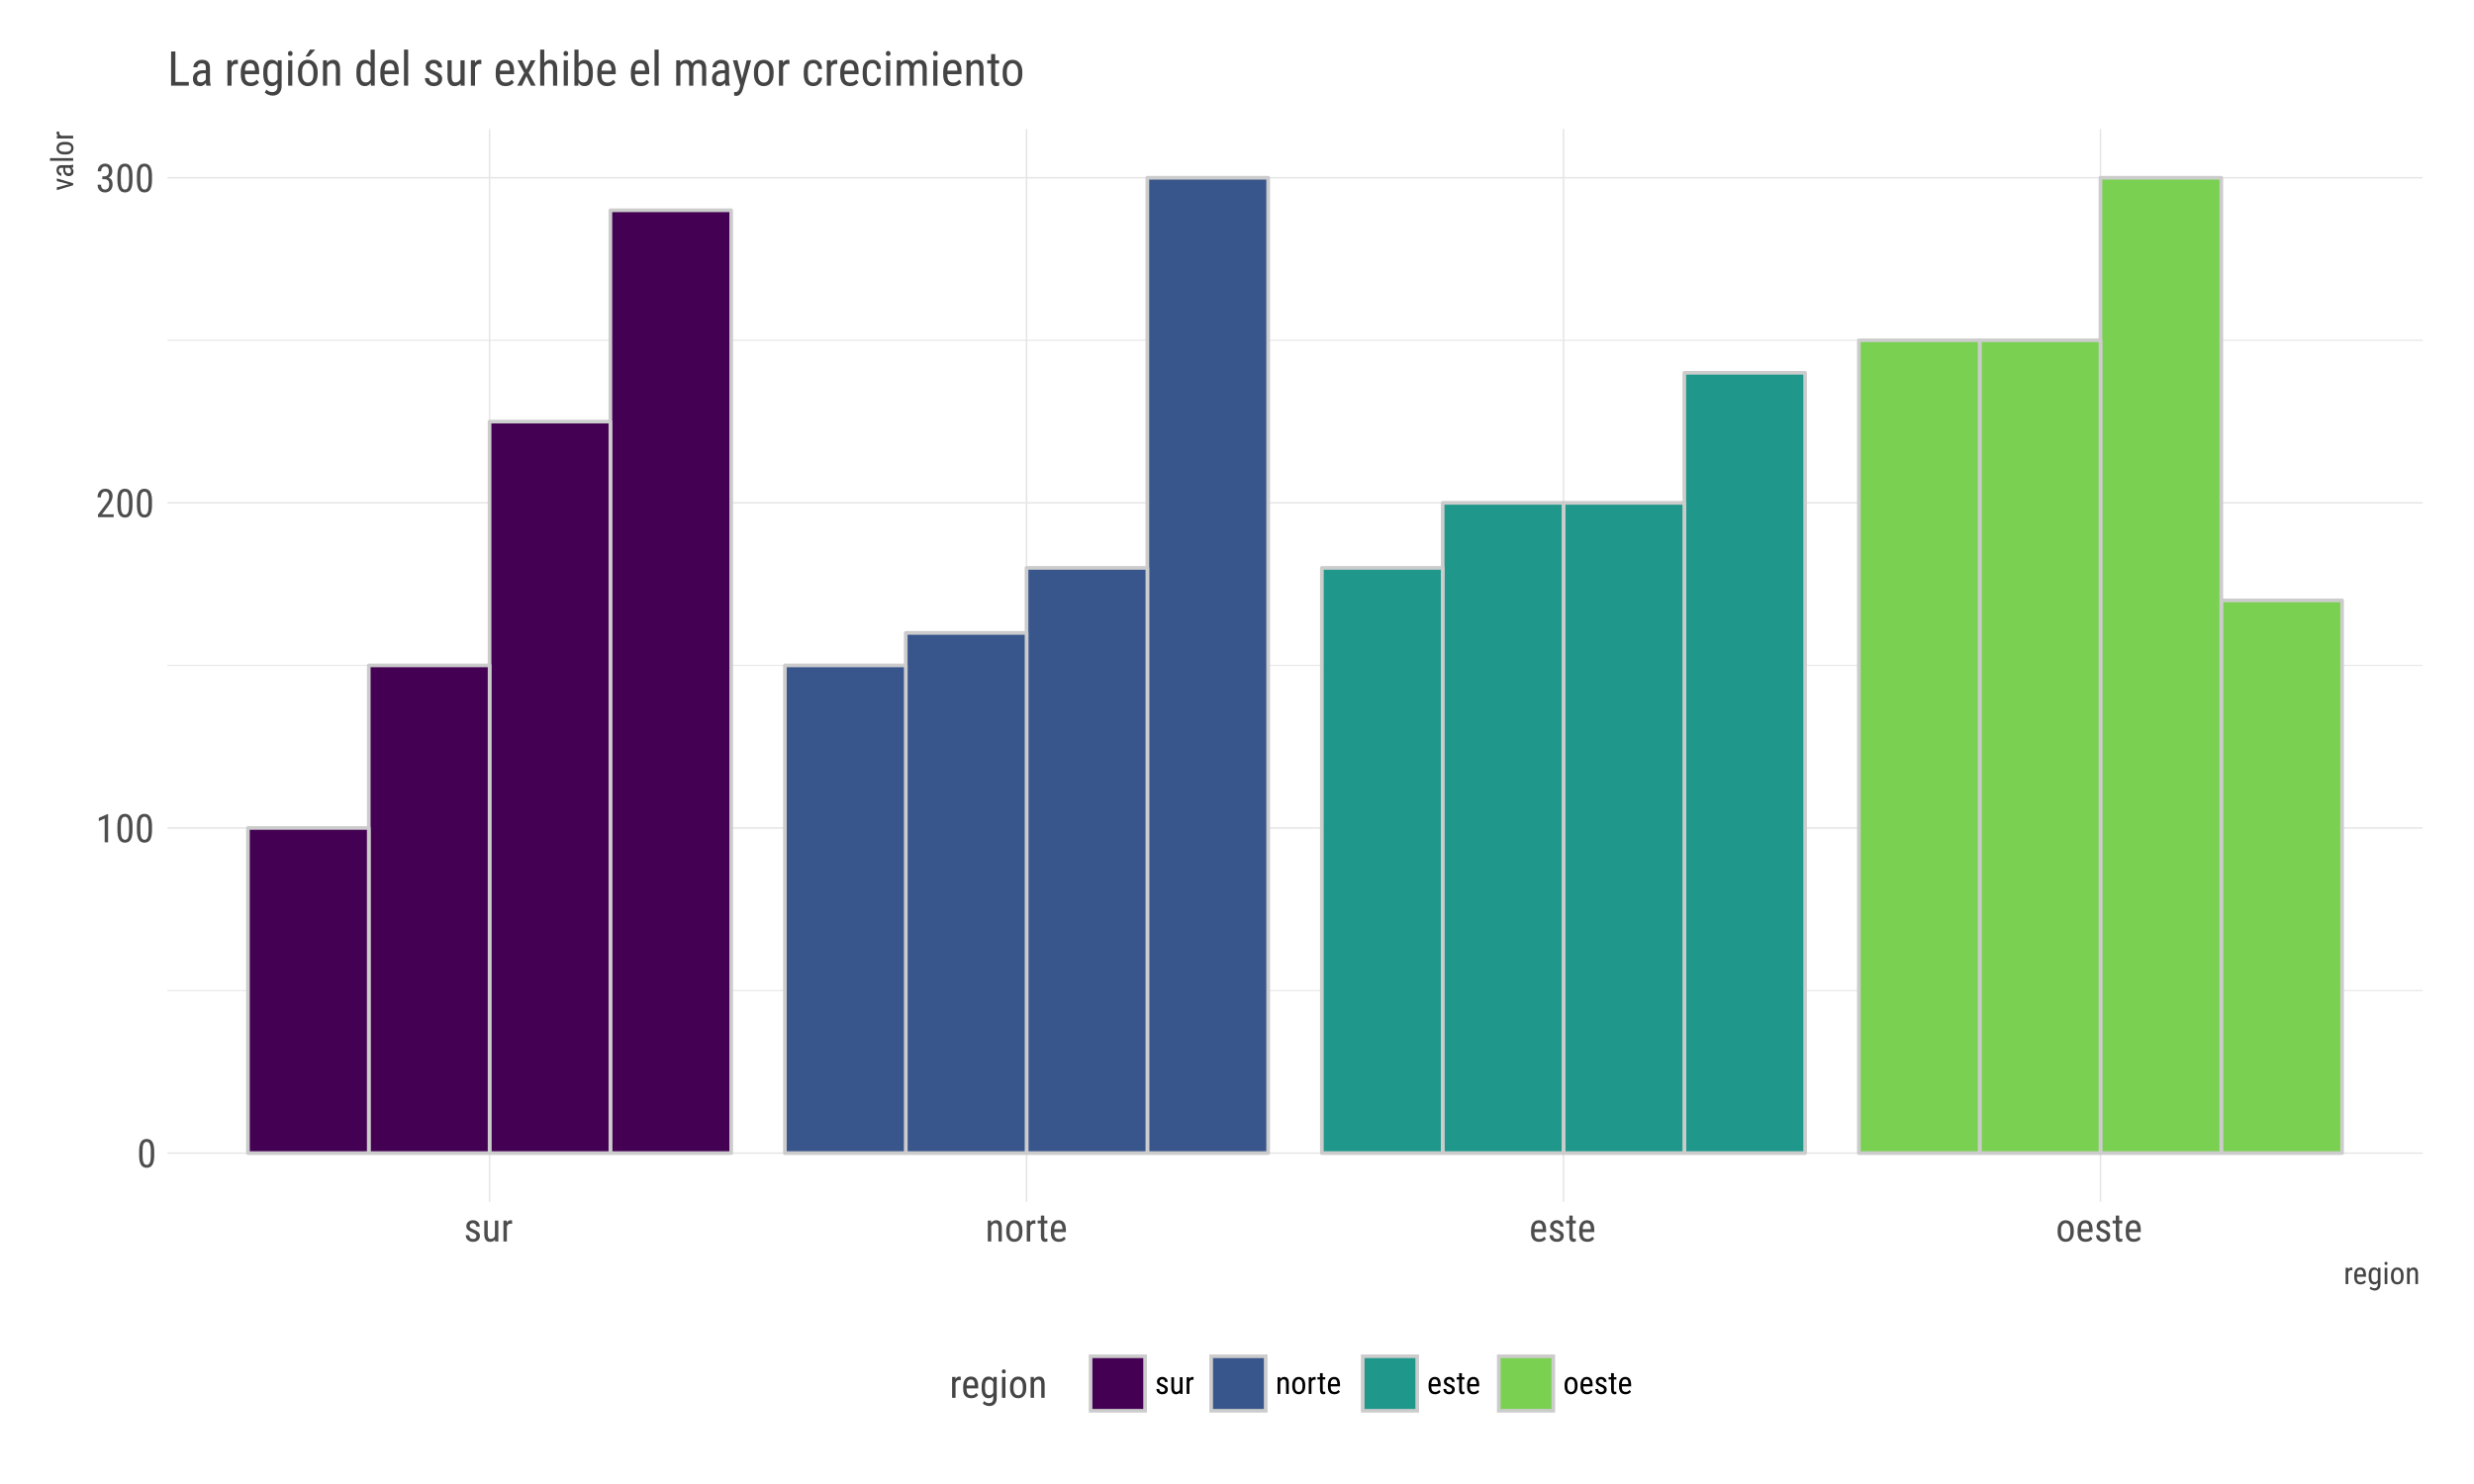 <?xml version="1.0" encoding="UTF-8"?>
<svg xmlns="http://www.w3.org/2000/svg" xmlns:xlink="http://www.w3.org/1999/xlink" width="720pt" height="432pt" viewBox="0 0 720 432" version="1.1">
<defs>
<g>
<symbol overflow="visible" id="glyph0-0">
<path style="stroke:none;" d="M 3.922 0 L 0.578 0 L 0.578 -8.172 L 3.922 -8.172 Z M 3.672 -0.484 L 3.672 -7.688 L 2.375 -4.094 Z M 0.844 -7.641 L 0.844 -0.531 L 2.109 -4.094 Z M 1.031 -0.297 L 3.453 -0.297 L 2.234 -3.703 Z M 2.234 -4.469 L 3.453 -7.875 L 1.031 -7.875 Z M 2.234 -4.469 "/>
</symbol>
<symbol overflow="visible" id="glyph0-1">
<path style="stroke:none;" d="M 5.031 -3.484 C 5.031 -2.273 4.852 -1.375 4.5 -0.781 C 4.145 -0.188 3.594 0.109 2.844 0.109 C 2.113 0.109 1.566 -0.176 1.203 -0.75 C 0.848 -1.32 0.66 -2.18 0.641 -3.328 L 0.641 -4.734 C 0.641 -5.93 0.816 -6.82 1.172 -7.406 C 1.523 -7.988 2.078 -8.281 2.828 -8.281 C 3.566 -8.281 4.113 -8 4.469 -7.438 C 4.82 -6.883 5.008 -6.047 5.031 -4.922 Z M 4.031 -4.906 C 4.031 -5.77 3.93 -6.406 3.734 -6.812 C 3.547 -7.227 3.242 -7.438 2.828 -7.438 C 2.422 -7.438 2.117 -7.234 1.922 -6.828 C 1.734 -6.43 1.641 -5.828 1.641 -5.016 L 1.641 -3.328 C 1.641 -2.461 1.738 -1.812 1.938 -1.375 C 2.133 -0.945 2.438 -0.734 2.844 -0.734 C 3.25 -0.734 3.547 -0.938 3.734 -1.344 C 3.922 -1.75 4.02 -2.375 4.031 -3.219 Z M 4.031 -4.906 "/>
</symbol>
<symbol overflow="visible" id="glyph0-2">
<path style="stroke:none;" d="M 3.609 0 L 2.609 0 L 2.609 -6.922 L 0.906 -6.156 L 0.906 -7.094 L 3.453 -8.219 L 3.609 -8.219 Z M 3.609 0 "/>
</symbol>
<symbol overflow="visible" id="glyph0-3">
<path style="stroke:none;" d="M 5.234 0 L 0.656 0 L 0.656 -0.75 L 2.984 -3.828 C 3.336 -4.305 3.582 -4.695 3.719 -5 C 3.852 -5.312 3.922 -5.633 3.922 -5.969 C 3.922 -6.406 3.816 -6.758 3.609 -7.031 C 3.41 -7.301 3.148 -7.438 2.828 -7.438 C 2.41 -7.438 2.086 -7.289 1.859 -7 C 1.629 -6.719 1.516 -6.305 1.516 -5.766 L 0.531 -5.766 C 0.531 -6.516 0.734 -7.117 1.141 -7.578 C 1.555 -8.047 2.117 -8.281 2.828 -8.281 C 3.473 -8.281 3.984 -8.082 4.359 -7.688 C 4.734 -7.289 4.922 -6.758 4.922 -6.094 C 4.922 -5.289 4.5 -4.336 3.656 -3.234 L 1.844 -0.844 L 5.234 -0.844 Z M 5.234 0 "/>
</symbol>
<symbol overflow="visible" id="glyph0-4">
<path style="stroke:none;" d="M 1.922 -4.594 L 2.562 -4.594 C 2.969 -4.594 3.281 -4.719 3.5 -4.969 C 3.719 -5.219 3.828 -5.562 3.828 -6 C 3.828 -6.957 3.457 -7.438 2.719 -7.438 C 2.363 -7.438 2.082 -7.305 1.875 -7.047 C 1.676 -6.785 1.578 -6.445 1.578 -6.031 L 0.594 -6.031 C 0.594 -6.688 0.789 -7.223 1.188 -7.641 C 1.594 -8.066 2.102 -8.281 2.719 -8.281 C 3.363 -8.281 3.875 -8.078 4.25 -7.672 C 4.633 -7.273 4.828 -6.707 4.828 -5.969 C 4.828 -5.594 4.727 -5.238 4.531 -4.906 C 4.332 -4.582 4.078 -4.344 3.766 -4.188 C 4.535 -3.906 4.922 -3.27 4.922 -2.281 C 4.922 -1.551 4.719 -0.969 4.312 -0.531 C 3.906 -0.102 3.375 0.109 2.719 0.109 C 2.07 0.109 1.547 -0.094 1.141 -0.5 C 0.742 -0.914 0.547 -1.469 0.547 -2.156 L 1.547 -2.156 C 1.547 -1.719 1.648 -1.367 1.859 -1.109 C 2.066 -0.859 2.352 -0.734 2.719 -0.734 C 3.094 -0.734 3.391 -0.859 3.609 -1.109 C 3.828 -1.359 3.938 -1.738 3.938 -2.25 C 3.938 -3.25 3.461 -3.75 2.516 -3.75 L 1.922 -3.75 Z M 1.922 -4.594 "/>
</symbol>
<symbol overflow="visible" id="glyph0-5">
<path style="stroke:none;" d="M 3.688 -1.562 C 3.688 -1.77 3.609 -1.953 3.453 -2.109 C 3.297 -2.266 2.984 -2.441 2.516 -2.641 C 1.984 -2.859 1.609 -3.047 1.391 -3.203 C 1.172 -3.367 1.004 -3.551 0.891 -3.75 C 0.785 -3.945 0.734 -4.188 0.734 -4.469 C 0.734 -4.957 0.91 -5.363 1.266 -5.688 C 1.629 -6.02 2.094 -6.188 2.656 -6.188 C 3.25 -6.188 3.723 -6.016 4.078 -5.672 C 4.441 -5.328 4.625 -4.883 4.625 -4.344 L 3.641 -4.344 C 3.641 -4.613 3.547 -4.844 3.359 -5.031 C 3.18 -5.227 2.945 -5.328 2.656 -5.328 C 2.363 -5.328 2.133 -5.25 1.969 -5.094 C 1.801 -4.945 1.719 -4.75 1.719 -4.5 C 1.719 -4.289 1.781 -4.125 1.906 -4 C 2.031 -3.883 2.32 -3.723 2.781 -3.516 C 3.52 -3.234 4.02 -2.953 4.281 -2.672 C 4.551 -2.398 4.688 -2.051 4.688 -1.625 C 4.688 -1.102 4.504 -0.68 4.141 -0.359 C 3.773 -0.047 3.289 0.109 2.688 0.109 C 2.051 0.109 1.535 -0.07 1.141 -0.438 C 0.754 -0.801 0.562 -1.258 0.562 -1.812 L 1.562 -1.812 C 1.57 -1.477 1.672 -1.211 1.859 -1.016 C 2.055 -0.828 2.332 -0.734 2.688 -0.734 C 3.008 -0.734 3.254 -0.805 3.422 -0.953 C 3.598 -1.098 3.688 -1.301 3.688 -1.562 Z M 3.688 -1.562 "/>
</symbol>
<symbol overflow="visible" id="glyph0-6">
<path style="stroke:none;" d="M 3.844 -0.531 C 3.508 -0.102 3.023 0.109 2.391 0.109 C 1.848 0.109 1.438 -0.078 1.156 -0.453 C 0.875 -0.836 0.727 -1.391 0.719 -2.109 L 0.719 -6.078 L 1.719 -6.078 L 1.719 -2.188 C 1.719 -1.238 2 -0.766 2.562 -0.766 C 3.164 -0.766 3.582 -1.035 3.812 -1.578 L 3.812 -6.078 L 4.812 -6.078 L 4.812 0 L 3.859 0 Z M 3.844 -0.531 "/>
</symbol>
<symbol overflow="visible" id="glyph0-7">
<path style="stroke:none;" d="M 3.25 -5.141 C 3.113 -5.172 2.961 -5.188 2.797 -5.188 C 2.285 -5.188 1.93 -4.906 1.734 -4.344 L 1.734 0 L 0.734 0 L 0.734 -6.078 L 1.703 -6.078 L 1.719 -5.453 C 1.988 -5.941 2.367 -6.188 2.859 -6.188 C 3.016 -6.188 3.145 -6.16 3.25 -6.109 Z M 3.25 -5.141 "/>
</symbol>
<symbol overflow="visible" id="glyph0-8">
<path style="stroke:none;" d="M 1.672 -6.078 L 1.703 -5.422 C 2.086 -5.93 2.582 -6.188 3.188 -6.188 C 4.258 -6.188 4.801 -5.469 4.812 -4.031 L 4.812 0 L 3.828 0 L 3.828 -4 C 3.828 -4.469 3.75 -4.801 3.594 -5 C 3.438 -5.207 3.195 -5.312 2.875 -5.312 C 2.625 -5.312 2.398 -5.227 2.203 -5.062 C 2.016 -4.895 1.859 -4.676 1.734 -4.406 L 1.734 0 L 0.734 0 L 0.734 -6.078 Z M 1.672 -6.078 "/>
</symbol>
<symbol overflow="visible" id="glyph0-9">
<path style="stroke:none;" d="M 0.531 -3.312 C 0.531 -4.195 0.742 -4.895 1.172 -5.406 C 1.598 -5.926 2.164 -6.188 2.875 -6.188 C 3.582 -6.188 4.148 -5.938 4.578 -5.438 C 5.004 -4.938 5.223 -4.254 5.234 -3.391 L 5.234 -2.75 C 5.234 -1.863 5.02 -1.164 4.594 -0.656 C 4.164 -0.145 3.598 0.109 2.891 0.109 C 2.18 0.109 1.613 -0.133 1.188 -0.625 C 0.77 -1.125 0.551 -1.801 0.531 -2.656 Z M 1.531 -2.75 C 1.531 -2.125 1.648 -1.629 1.891 -1.266 C 2.141 -0.91 2.473 -0.734 2.891 -0.734 C 3.766 -0.734 4.211 -1.367 4.234 -2.641 L 4.234 -3.312 C 4.234 -3.938 4.109 -4.426 3.859 -4.781 C 3.617 -5.145 3.289 -5.328 2.875 -5.328 C 2.469 -5.328 2.141 -5.145 1.891 -4.781 C 1.648 -4.426 1.531 -3.941 1.531 -3.328 Z M 1.531 -2.75 "/>
</symbol>
<symbol overflow="visible" id="glyph0-10">
<path style="stroke:none;" d="M 2.047 -7.547 L 2.047 -6.078 L 2.953 -6.078 L 2.953 -5.266 L 2.047 -5.266 L 2.047 -1.5 C 2.047 -1.258 2.082 -1.078 2.156 -0.953 C 2.238 -0.836 2.375 -0.781 2.562 -0.781 C 2.695 -0.781 2.832 -0.801 2.969 -0.844 L 2.953 0 C 2.723 0.07 2.492 0.109 2.266 0.109 C 1.867 0.109 1.566 -0.031 1.359 -0.312 C 1.16 -0.594 1.062 -0.988 1.062 -1.5 L 1.062 -5.266 L 0.125 -5.266 L 0.125 -6.078 L 1.062 -6.078 L 1.062 -7.547 Z M 2.047 -7.547 "/>
</symbol>
<symbol overflow="visible" id="glyph0-11">
<path style="stroke:none;" d="M 2.922 0.109 C 2.16 0.109 1.578 -0.113 1.172 -0.562 C 0.766 -1.008 0.562 -1.672 0.562 -2.547 L 0.562 -3.281 C 0.562 -4.188 0.754 -4.895 1.141 -5.406 C 1.535 -5.926 2.086 -6.188 2.797 -6.188 C 3.516 -6.188 4.047 -5.957 4.391 -5.5 C 4.742 -5.051 4.926 -4.348 4.938 -3.391 L 4.938 -2.734 L 1.547 -2.734 L 1.547 -2.594 C 1.547 -1.945 1.664 -1.473 1.906 -1.172 C 2.156 -0.879 2.508 -0.734 2.969 -0.734 C 3.258 -0.734 3.516 -0.785 3.734 -0.891 C 3.961 -1.004 4.176 -1.18 4.375 -1.422 L 4.891 -0.797 C 4.453 -0.191 3.797 0.109 2.922 0.109 Z M 2.797 -5.328 C 2.391 -5.328 2.086 -5.188 1.891 -4.906 C 1.691 -4.625 1.578 -4.188 1.547 -3.594 L 3.938 -3.594 L 3.938 -3.734 C 3.914 -4.305 3.812 -4.711 3.625 -4.953 C 3.445 -5.203 3.172 -5.328 2.797 -5.328 Z M 2.797 -5.328 "/>
</symbol>
<symbol overflow="visible" id="glyph0-12">
<path style="stroke:none;" d="M 0.547 -3.312 C 0.547 -4.258 0.719 -4.973 1.062 -5.453 C 1.406 -5.941 1.91 -6.188 2.578 -6.188 C 3.191 -6.188 3.66 -5.922 3.984 -5.391 L 4.031 -6.078 L 4.938 -6.078 L 4.938 0.062 C 4.938 0.812 4.742 1.383 4.359 1.781 C 3.973 2.188 3.43 2.391 2.734 2.391 C 2.441 2.391 2.109 2.316 1.734 2.172 C 1.359 2.023 1.078 1.844 0.891 1.625 L 1.297 0.938 C 1.711 1.344 2.164 1.547 2.656 1.547 C 3.488 1.547 3.914 1.094 3.938 0.188 L 3.938 -0.594 C 3.613 -0.125 3.156 0.109 2.562 0.109 C 1.938 0.109 1.445 -0.125 1.094 -0.594 C 0.738 -1.07 0.555 -1.754 0.547 -2.641 Z M 1.531 -2.75 C 1.531 -2.062 1.629 -1.555 1.828 -1.234 C 2.035 -0.922 2.367 -0.766 2.828 -0.766 C 3.316 -0.766 3.688 -1.016 3.938 -1.516 L 3.938 -4.562 C 3.676 -5.062 3.305 -5.312 2.828 -5.312 C 2.379 -5.312 2.051 -5.148 1.844 -4.828 C 1.645 -4.504 1.539 -4.016 1.531 -3.359 Z M 1.531 -2.75 "/>
</symbol>
<symbol overflow="visible" id="glyph0-13">
<path style="stroke:none;" d="M 1.812 0 L 0.812 0 L 0.812 -6.078 L 1.812 -6.078 Z M 1.891 -7.688 C 1.891 -7.52 1.844 -7.379 1.75 -7.266 C 1.656 -7.148 1.516 -7.094 1.328 -7.094 C 1.141 -7.094 1 -7.148 0.906 -7.266 C 0.812 -7.379 0.766 -7.52 0.766 -7.688 C 0.766 -7.852 0.812 -7.992 0.906 -8.109 C 1 -8.223 1.141 -8.281 1.328 -8.281 C 1.516 -8.281 1.656 -8.223 1.75 -8.109 C 1.844 -7.992 1.891 -7.852 1.891 -7.688 Z M 1.891 -7.688 "/>
</symbol>
<symbol overflow="visible" id="glyph1-0">
<path style="stroke:none;" d="M 3.078 0 L 0.453 0 L 0.453 -6.406 L 3.078 -6.406 Z M 2.875 -0.375 L 2.875 -6.016 L 1.859 -3.203 Z M 0.656 -5.984 L 0.656 -0.406 L 1.641 -3.203 Z M 0.797 -0.234 L 2.703 -0.234 L 1.75 -2.891 Z M 1.75 -3.5 L 2.703 -6.156 L 0.797 -6.156 Z M 1.75 -3.5 "/>
</symbol>
<symbol overflow="visible" id="glyph1-1">
<path style="stroke:none;" d="M 2.547 -4.031 C 2.43 -4.051 2.312 -4.062 2.188 -4.062 C 1.789 -4.062 1.516 -3.844 1.359 -3.406 L 1.359 0 L 0.578 0 L 0.578 -4.75 L 1.344 -4.75 L 1.344 -4.266 C 1.551 -4.648 1.848 -4.844 2.234 -4.844 C 2.359 -4.844 2.461 -4.82 2.547 -4.781 Z M 2.547 -4.031 "/>
</symbol>
<symbol overflow="visible" id="glyph1-2">
<path style="stroke:none;" d="M 2.281 0.094 C 1.688 0.094 1.227 -0.082 0.906 -0.438 C 0.594 -0.789 0.438 -1.312 0.438 -2 L 0.438 -2.578 C 0.438 -3.285 0.586 -3.836 0.891 -4.234 C 1.203 -4.641 1.633 -4.844 2.188 -4.844 C 2.75 -4.844 3.164 -4.664 3.438 -4.312 C 3.719 -3.957 3.859 -3.406 3.859 -2.656 L 3.859 -2.141 L 1.203 -2.141 L 1.203 -2.031 C 1.203 -1.52 1.297 -1.148 1.484 -0.922 C 1.68 -0.691 1.961 -0.578 2.328 -0.578 C 2.555 -0.578 2.754 -0.617 2.922 -0.703 C 3.098 -0.785 3.266 -0.922 3.422 -1.109 L 3.828 -0.625 C 3.484 -0.145 2.969 0.094 2.281 0.094 Z M 2.188 -4.172 C 1.863 -4.172 1.625 -4.062 1.469 -3.844 C 1.32 -3.625 1.238 -3.281 1.219 -2.812 L 3.078 -2.812 L 3.078 -2.922 C 3.055 -3.367 2.973 -3.688 2.828 -3.875 C 2.691 -4.07 2.477 -4.172 2.188 -4.172 Z M 2.188 -4.172 "/>
</symbol>
<symbol overflow="visible" id="glyph1-3">
<path style="stroke:none;" d="M 0.422 -2.594 C 0.422 -3.332 0.555 -3.891 0.828 -4.266 C 1.098 -4.648 1.492 -4.844 2.016 -4.844 C 2.492 -4.844 2.859 -4.633 3.109 -4.219 L 3.156 -4.75 L 3.859 -4.75 L 3.859 0.047 C 3.859 0.629 3.707 1.078 3.406 1.391 C 3.102 1.711 2.68 1.875 2.141 1.875 C 1.91 1.875 1.648 1.816 1.359 1.703 C 1.066 1.586 0.848 1.441 0.703 1.266 L 1.016 0.734 C 1.336 1.047 1.691 1.203 2.078 1.203 C 2.723 1.203 3.055 0.852 3.078 0.156 L 3.078 -0.469 C 2.828 -0.094 2.473 0.094 2.016 0.094 C 1.516 0.094 1.125 -0.094 0.844 -0.469 C 0.57 -0.844 0.43 -1.375 0.422 -2.062 Z M 1.203 -2.156 C 1.203 -1.613 1.281 -1.219 1.438 -0.969 C 1.594 -0.719 1.848 -0.594 2.203 -0.594 C 2.598 -0.594 2.891 -0.789 3.078 -1.188 L 3.078 -3.562 C 2.879 -3.957 2.594 -4.156 2.219 -4.156 C 1.863 -4.156 1.602 -4.031 1.438 -3.781 C 1.281 -3.531 1.203 -3.145 1.203 -2.625 Z M 1.203 -2.156 "/>
</symbol>
<symbol overflow="visible" id="glyph1-4">
<path style="stroke:none;" d="M 1.422 0 L 0.641 0 L 0.641 -4.75 L 1.422 -4.75 Z M 1.484 -6.016 C 1.484 -5.879 1.445 -5.77 1.375 -5.688 C 1.301 -5.602 1.188 -5.562 1.031 -5.562 C 0.883 -5.562 0.773 -5.602 0.703 -5.688 C 0.629 -5.77 0.594 -5.879 0.594 -6.016 C 0.594 -6.148 0.629 -6.258 0.703 -6.344 C 0.773 -6.438 0.883 -6.484 1.031 -6.484 C 1.176 -6.484 1.285 -6.438 1.359 -6.344 C 1.441 -6.25 1.484 -6.141 1.484 -6.016 Z M 1.484 -6.016 "/>
</symbol>
<symbol overflow="visible" id="glyph1-5">
<path style="stroke:none;" d="M 0.422 -2.594 C 0.422 -3.289 0.586 -3.836 0.922 -4.234 C 1.254 -4.641 1.695 -4.844 2.25 -4.844 C 2.801 -4.844 3.242 -4.645 3.578 -4.25 C 3.91 -3.863 4.082 -3.332 4.094 -2.656 L 4.094 -2.156 C 4.094 -1.457 3.926 -0.906 3.594 -0.5 C 3.258 -0.102 2.816 0.094 2.266 0.094 C 1.711 0.094 1.27 -0.098 0.938 -0.484 C 0.602 -0.879 0.43 -1.41 0.422 -2.078 Z M 1.203 -2.156 C 1.203 -1.664 1.297 -1.281 1.484 -1 C 1.672 -0.719 1.93 -0.578 2.266 -0.578 C 2.941 -0.578 3.289 -1.07 3.312 -2.062 L 3.312 -2.594 C 3.312 -3.082 3.211 -3.469 3.016 -3.75 C 2.828 -4.031 2.57 -4.172 2.25 -4.172 C 1.926 -4.172 1.672 -4.031 1.484 -3.75 C 1.297 -3.469 1.203 -3.086 1.203 -2.609 Z M 1.203 -2.156 "/>
</symbol>
<symbol overflow="visible" id="glyph1-6">
<path style="stroke:none;" d="M 1.312 -4.75 L 1.344 -4.234 C 1.633 -4.641 2.016 -4.844 2.484 -4.844 C 3.328 -4.844 3.754 -4.281 3.766 -3.156 L 3.766 0 L 3 0 L 3 -3.125 C 3 -3.5 2.938 -3.766 2.812 -3.922 C 2.688 -4.078 2.5 -4.156 2.25 -4.156 C 2.051 -4.156 1.875 -4.086 1.719 -3.953 C 1.57 -3.828 1.453 -3.66 1.359 -3.453 L 1.359 0 L 0.578 0 L 0.578 -4.75 Z M 1.312 -4.75 "/>
</symbol>
<symbol overflow="visible" id="glyph2-0">
<path style="stroke:none;" d="M 0 -3.078 L 0 -0.453 L -6.406 -0.453 L -6.406 -3.078 Z M -0.375 -2.875 L -6.016 -2.875 L -3.203 -1.859 Z M -5.984 -0.656 L -0.406 -0.656 L -3.203 -1.641 Z M -0.234 -0.797 L -0.234 -2.703 L -2.891 -1.75 Z M -3.5 -1.75 L -6.156 -2.703 L -6.156 -0.797 Z M -3.5 -1.75 "/>
</symbol>
<symbol overflow="visible" id="glyph2-1">
<path style="stroke:none;" d="M -1.188 -1.922 L -4.75 -2.828 L -4.75 -3.625 L 0 -2.203 L 0 -1.625 L -4.75 -0.203 L -4.75 -1 Z M -1.188 -1.922 "/>
</symbol>
<symbol overflow="visible" id="glyph2-2">
<path style="stroke:none;" d="M 0 -3.031 C -0.102 -2.977 -0.273 -2.941 -0.516 -2.922 C -0.109 -2.648 0.094 -2.301 0.094 -1.875 C 0.094 -1.438 -0.023 -1.098 -0.266 -0.859 C -0.516 -0.617 -0.859 -0.5 -1.297 -0.5 C -1.773 -0.5 -2.156 -0.66 -2.438 -0.984 C -2.727 -1.316 -2.879 -1.77 -2.891 -2.344 L -2.891 -2.906 L -3.391 -2.906 C -3.672 -2.906 -3.867 -2.844 -3.984 -2.719 C -4.109 -2.594 -4.172 -2.406 -4.172 -2.156 C -4.172 -1.914 -4.098 -1.723 -3.953 -1.578 C -3.816 -1.43 -3.645 -1.359 -3.438 -1.359 L -3.438 -0.578 C -3.676 -0.578 -3.906 -0.648 -4.125 -0.797 C -4.352 -0.941 -4.531 -1.133 -4.656 -1.375 C -4.781 -1.613 -4.844 -1.883 -4.844 -2.188 C -4.844 -2.676 -4.723 -3.047 -4.484 -3.297 C -4.242 -3.547 -3.891 -3.676 -3.422 -3.688 L -1.031 -3.688 C -0.656 -3.688 -0.336 -3.738 -0.078 -3.844 L 0 -3.844 Z M -0.625 -1.984 C -0.625 -2.18 -0.676 -2.363 -0.781 -2.531 C -0.883 -2.707 -1.016 -2.832 -1.172 -2.906 L -2.312 -2.906 L -2.312 -2.469 C -2.301 -2.102 -2.211 -1.812 -2.047 -1.594 C -1.891 -1.383 -1.672 -1.281 -1.391 -1.281 C -1.117 -1.281 -0.922 -1.332 -0.797 -1.438 C -0.68 -1.551 -0.625 -1.734 -0.625 -1.984 Z M -0.625 -1.984 "/>
</symbol>
<symbol overflow="visible" id="glyph2-3">
<path style="stroke:none;" d="M 0 -1.422 L 0 -0.641 L -6.75 -0.641 L -6.75 -1.422 Z M 0 -1.422 "/>
</symbol>
<symbol overflow="visible" id="glyph2-4">
<path style="stroke:none;" d="M -2.594 -0.422 C -3.289 -0.422 -3.836 -0.586 -4.234 -0.922 C -4.641 -1.254 -4.844 -1.695 -4.844 -2.25 C -4.844 -2.801 -4.645 -3.242 -4.25 -3.578 C -3.863 -3.91 -3.332 -4.082 -2.656 -4.094 L -2.156 -4.094 C -1.457 -4.094 -0.906 -3.926 -0.5 -3.594 C -0.102 -3.258 0.094 -2.816 0.094 -2.266 C 0.094 -1.711 -0.098 -1.27 -0.484 -0.938 C -0.879 -0.602 -1.41 -0.43 -2.078 -0.422 Z M -2.156 -1.203 C -1.664 -1.203 -1.281 -1.297 -1 -1.484 C -0.719 -1.672 -0.578 -1.93 -0.578 -2.266 C -0.578 -2.941 -1.07 -3.289 -2.062 -3.312 L -2.594 -3.312 C -3.082 -3.312 -3.469 -3.211 -3.75 -3.016 C -4.031 -2.828 -4.172 -2.57 -4.172 -2.25 C -4.172 -1.926 -4.031 -1.672 -3.75 -1.484 C -3.469 -1.297 -3.086 -1.203 -2.609 -1.203 Z M -2.156 -1.203 "/>
</symbol>
<symbol overflow="visible" id="glyph2-5">
<path style="stroke:none;" d="M -4.031 -2.547 C -4.051 -2.43 -4.062 -2.312 -4.062 -2.188 C -4.062 -1.789 -3.844 -1.516 -3.406 -1.359 L 0 -1.359 L 0 -0.578 L -4.75 -0.578 L -4.75 -1.344 L -4.266 -1.344 C -4.648 -1.551 -4.844 -1.848 -4.844 -2.234 C -4.844 -2.359 -4.82 -2.461 -4.781 -2.547 Z M -4.031 -2.547 "/>
</symbol>
<symbol overflow="visible" id="glyph3-0">
<path style="stroke:none;" d="M 3.141 0 L 0.469 0 L 0.469 -6.547 L 3.141 -6.547 Z M 2.938 -0.391 L 2.938 -6.156 L 1.906 -3.266 Z M 0.672 -6.109 L 0.672 -0.422 L 1.688 -3.266 Z M 0.828 -0.25 L 2.766 -0.25 L 1.797 -2.969 Z M 1.797 -3.578 L 2.766 -6.297 L 0.828 -6.297 Z M 1.797 -3.578 "/>
</symbol>
<symbol overflow="visible" id="glyph3-1">
<path style="stroke:none;" d="M 2.953 -1.25 C 2.953 -1.414 2.891 -1.562 2.766 -1.688 C 2.641 -1.812 2.391 -1.953 2.016 -2.109 C 1.586 -2.285 1.285 -2.438 1.109 -2.562 C 0.93 -2.695 0.801 -2.844 0.719 -3 C 0.633 -3.156 0.594 -3.348 0.594 -3.578 C 0.594 -3.973 0.734 -4.301 1.016 -4.562 C 1.305 -4.82 1.676 -4.953 2.125 -4.953 C 2.602 -4.953 2.984 -4.812 3.266 -4.531 C 3.555 -4.258 3.703 -3.91 3.703 -3.484 L 2.906 -3.484 C 2.906 -3.703 2.832 -3.883 2.688 -4.031 C 2.539 -4.188 2.352 -4.266 2.125 -4.266 C 1.895 -4.266 1.711 -4.203 1.578 -4.078 C 1.441 -3.961 1.375 -3.801 1.375 -3.594 C 1.375 -3.438 1.422 -3.305 1.516 -3.203 C 1.617 -3.109 1.859 -2.977 2.234 -2.812 C 2.816 -2.582 3.211 -2.359 3.422 -2.141 C 3.641 -1.922 3.75 -1.641 3.75 -1.297 C 3.75 -0.879 3.602 -0.539 3.312 -0.281 C 3.02 -0.031 2.629 0.094 2.141 0.094 C 1.641 0.094 1.227 -0.051 0.906 -0.344 C 0.594 -0.633 0.438 -1.004 0.438 -1.453 L 1.25 -1.453 C 1.258 -1.18 1.336 -0.969 1.484 -0.812 C 1.641 -0.664 1.859 -0.594 2.141 -0.594 C 2.41 -0.594 2.613 -0.648 2.75 -0.766 C 2.883 -0.879 2.953 -1.039 2.953 -1.25 Z M 2.953 -1.25 "/>
</symbol>
<symbol overflow="visible" id="glyph3-2">
<path style="stroke:none;" d="M 3.078 -0.422 C 2.805 -0.078 2.422 0.094 1.922 0.094 C 1.484 0.094 1.148 -0.055 0.922 -0.359 C 0.691 -0.672 0.578 -1.113 0.578 -1.688 L 0.578 -4.859 L 1.375 -4.859 L 1.375 -1.75 C 1.375 -0.988 1.598 -0.609 2.047 -0.609 C 2.535 -0.609 2.867 -0.828 3.047 -1.266 L 3.047 -4.859 L 3.844 -4.859 L 3.844 0 L 3.094 0 Z M 3.078 -0.422 "/>
</symbol>
<symbol overflow="visible" id="glyph3-3">
<path style="stroke:none;" d="M 2.609 -4.109 C 2.492 -4.129 2.375 -4.141 2.25 -4.141 C 1.832 -4.141 1.547 -3.922 1.391 -3.484 L 1.391 0 L 0.594 0 L 0.594 -4.859 L 1.359 -4.859 L 1.375 -4.375 C 1.594 -4.758 1.895 -4.953 2.281 -4.953 C 2.406 -4.953 2.508 -4.93 2.594 -4.891 Z M 2.609 -4.109 "/>
</symbol>
<symbol overflow="visible" id="glyph3-4">
<path style="stroke:none;" d="M 1.344 -4.859 L 1.359 -4.344 C 1.672 -4.75 2.066 -4.953 2.547 -4.953 C 3.41 -4.953 3.848 -4.379 3.859 -3.234 L 3.859 0 L 3.062 0 L 3.062 -3.188 C 3.062 -3.57 3 -3.844 2.875 -4 C 2.75 -4.164 2.555 -4.25 2.297 -4.25 C 2.098 -4.25 1.922 -4.18 1.766 -4.047 C 1.609 -3.91 1.484 -3.738 1.391 -3.531 L 1.391 0 L 0.594 0 L 0.594 -4.859 Z M 1.344 -4.859 "/>
</symbol>
<symbol overflow="visible" id="glyph3-5">
<path style="stroke:none;" d="M 0.422 -2.656 C 0.422 -3.363 0.594 -3.922 0.938 -4.328 C 1.281 -4.742 1.734 -4.953 2.297 -4.953 C 2.859 -4.953 3.312 -4.75 3.656 -4.344 C 4 -3.945 4.176 -3.398 4.188 -2.703 L 4.188 -2.203 C 4.188 -1.492 4.016 -0.93 3.672 -0.516 C 3.328 -0.109 2.875 0.094 2.312 0.094 C 1.75 0.094 1.297 -0.102 0.953 -0.5 C 0.609 -0.906 0.43 -1.445 0.422 -2.125 Z M 1.219 -2.203 C 1.219 -1.703 1.316 -1.305 1.516 -1.016 C 1.711 -0.734 1.977 -0.594 2.312 -0.594 C 3.008 -0.594 3.367 -1.098 3.391 -2.109 L 3.391 -2.656 C 3.391 -3.156 3.289 -3.547 3.094 -3.828 C 2.895 -4.117 2.629 -4.266 2.297 -4.266 C 1.973 -4.266 1.711 -4.117 1.516 -3.828 C 1.316 -3.547 1.219 -3.156 1.219 -2.656 Z M 1.219 -2.203 "/>
</symbol>
<symbol overflow="visible" id="glyph3-6">
<path style="stroke:none;" d="M 1.641 -6.047 L 1.641 -4.859 L 2.375 -4.859 L 2.375 -4.219 L 1.641 -4.219 L 1.641 -1.203 C 1.641 -1.016 1.672 -0.867 1.734 -0.766 C 1.797 -0.672 1.898 -0.625 2.047 -0.625 C 2.148 -0.625 2.258 -0.641 2.375 -0.672 L 2.359 0 C 2.18 0.062 2 0.094 1.812 0.094 C 1.5 0.094 1.258 -0.016 1.094 -0.234 C 0.926 -0.461 0.844 -0.785 0.844 -1.203 L 0.844 -4.219 L 0.109 -4.219 L 0.109 -4.859 L 0.844 -4.859 L 0.844 -6.047 Z M 1.641 -6.047 "/>
</symbol>
<symbol overflow="visible" id="glyph3-7">
<path style="stroke:none;" d="M 2.328 0.094 C 1.723 0.094 1.258 -0.086 0.938 -0.453 C 0.613 -0.816 0.445 -1.348 0.438 -2.047 L 0.438 -2.625 C 0.438 -3.352 0.594 -3.922 0.906 -4.328 C 1.227 -4.742 1.676 -4.953 2.25 -4.953 C 2.812 -4.953 3.234 -4.77 3.516 -4.406 C 3.797 -4.039 3.941 -3.477 3.953 -2.719 L 3.953 -2.188 L 1.234 -2.188 L 1.234 -2.078 C 1.234 -1.555 1.332 -1.176 1.531 -0.938 C 1.727 -0.707 2.008 -0.594 2.375 -0.594 C 2.613 -0.594 2.82 -0.633 3 -0.719 C 3.176 -0.812 3.344 -0.953 3.5 -1.141 L 3.906 -0.641 C 3.562 -0.148 3.035 0.094 2.328 0.094 Z M 2.25 -4.266 C 1.914 -4.266 1.664 -4.148 1.5 -3.922 C 1.344 -3.703 1.254 -3.352 1.234 -2.875 L 3.156 -2.875 L 3.156 -2.984 C 3.133 -3.441 3.051 -3.77 2.906 -3.969 C 2.758 -4.164 2.539 -4.266 2.25 -4.266 Z M 2.25 -4.266 "/>
</symbol>
<symbol overflow="visible" id="glyph4-0">
<path style="stroke:none;" d="M 4.781 0 L 0.719 0 L 0.719 -9.953 L 4.781 -9.953 Z M 4.469 -0.594 L 4.469 -9.359 L 2.906 -4.984 Z M 1.016 -9.297 L 1.016 -0.641 L 2.562 -4.984 Z M 1.25 -0.375 L 4.203 -0.375 L 2.734 -4.5 Z M 2.734 -5.438 L 4.203 -9.578 L 1.25 -9.578 Z M 2.734 -5.438 "/>
</symbol>
<symbol overflow="visible" id="glyph4-1">
<path style="stroke:none;" d="M 2.328 -1.078 L 6.234 -1.078 L 6.234 0 L 1.078 0 L 1.078 -9.953 L 2.328 -9.953 Z M 2.328 -1.078 "/>
</symbol>
<symbol overflow="visible" id="glyph4-2">
<path style="stroke:none;" d="M 4.703 0 C 4.629 -0.156 4.578 -0.426 4.547 -0.812 C 4.117 -0.176 3.57 0.141 2.906 0.141 C 2.238 0.141 1.719 -0.047 1.344 -0.422 C 0.969 -0.797 0.781 -1.328 0.781 -2.016 C 0.781 -2.766 1.035 -3.359 1.547 -3.797 C 2.055 -4.242 2.754 -4.473 3.641 -4.484 L 4.531 -4.484 L 4.531 -5.266 C 4.531 -5.711 4.43 -6.031 4.234 -6.219 C 4.035 -6.406 3.738 -6.5 3.344 -6.5 C 2.977 -6.5 2.68 -6.391 2.453 -6.172 C 2.223 -5.953 2.109 -5.676 2.109 -5.344 L 0.906 -5.344 C 0.906 -5.719 1.016 -6.078 1.234 -6.422 C 1.461 -6.773 1.766 -7.047 2.141 -7.234 C 2.516 -7.43 2.938 -7.531 3.406 -7.531 C 4.164 -7.531 4.738 -7.344 5.125 -6.969 C 5.52 -6.594 5.723 -6.047 5.734 -5.328 L 5.734 -1.594 C 5.742 -1.02 5.82 -0.523 5.969 -0.109 L 5.969 0 Z M 3.094 -0.969 C 3.395 -0.969 3.676 -1.047 3.938 -1.203 C 4.207 -1.367 4.406 -1.578 4.531 -1.828 L 4.531 -3.594 L 3.844 -3.594 C 3.27 -3.582 2.816 -3.453 2.484 -3.203 C 2.148 -2.953 1.984 -2.602 1.984 -2.156 C 1.984 -1.738 2.066 -1.438 2.234 -1.25 C 2.41 -1.062 2.695 -0.969 3.094 -0.969 Z M 3.094 -0.969 "/>
</symbol>
<symbol overflow="visible" id="glyph4-3">
<path style="stroke:none;" d=""/>
</symbol>
<symbol overflow="visible" id="glyph4-4">
<path style="stroke:none;" d="M 3.953 -6.266 C 3.785 -6.297 3.602 -6.312 3.406 -6.312 C 2.789 -6.312 2.359 -5.973 2.109 -5.297 L 2.109 0 L 0.906 0 L 0.906 -7.391 L 2.078 -7.391 L 2.094 -6.641 C 2.414 -7.234 2.875 -7.531 3.469 -7.531 C 3.664 -7.531 3.828 -7.5 3.953 -7.438 Z M 3.953 -6.266 "/>
</symbol>
<symbol overflow="visible" id="glyph4-5">
<path style="stroke:none;" d="M 3.547 0.141 C 2.629 0.141 1.922 -0.133 1.422 -0.688 C 0.93 -1.238 0.68 -2.047 0.672 -3.109 L 0.672 -4 C 0.672 -5.102 0.91 -5.969 1.391 -6.594 C 1.879 -7.219 2.551 -7.531 3.406 -7.531 C 4.27 -7.531 4.914 -7.254 5.344 -6.703 C 5.781 -6.148 6.004 -5.289 6.016 -4.125 L 6.016 -3.344 L 1.875 -3.344 L 1.875 -3.172 C 1.875 -2.367 2.023 -1.785 2.328 -1.422 C 2.629 -1.066 3.055 -0.891 3.609 -0.891 C 3.973 -0.891 4.289 -0.957 4.562 -1.094 C 4.832 -1.227 5.082 -1.441 5.312 -1.734 L 5.953 -0.969 C 5.422 -0.227 4.617 0.141 3.547 0.141 Z M 3.406 -6.5 C 2.906 -6.5 2.535 -6.328 2.297 -5.984 C 2.055 -5.641 1.922 -5.102 1.891 -4.375 L 4.797 -4.375 L 4.797 -4.547 C 4.766 -5.242 4.641 -5.742 4.422 -6.047 C 4.203 -6.348 3.863 -6.5 3.406 -6.5 Z M 3.406 -6.5 "/>
</symbol>
<symbol overflow="visible" id="glyph4-6">
<path style="stroke:none;" d="M 0.656 -4.031 C 0.656 -5.188 0.863 -6.055 1.281 -6.641 C 1.707 -7.234 2.32 -7.531 3.125 -7.531 C 3.883 -7.531 4.457 -7.207 4.844 -6.562 L 4.906 -7.391 L 6 -7.391 L 6 0.062 C 6 0.977 5.766 1.68 5.297 2.172 C 4.828 2.66 4.176 2.906 3.344 2.906 C 2.977 2.906 2.566 2.816 2.109 2.641 C 1.648 2.461 1.312 2.238 1.094 1.969 L 1.578 1.141 C 2.078 1.629 2.629 1.875 3.234 1.875 C 4.242 1.875 4.766 1.328 4.797 0.234 L 4.797 -0.734 C 4.398 -0.148 3.844 0.141 3.125 0.141 C 2.352 0.141 1.754 -0.145 1.328 -0.719 C 0.898 -1.301 0.676 -2.133 0.656 -3.219 Z M 1.875 -3.344 C 1.875 -2.508 1.992 -1.898 2.234 -1.516 C 2.484 -1.129 2.883 -0.938 3.438 -0.938 C 4.039 -0.938 4.492 -1.242 4.797 -1.859 L 4.797 -5.547 C 4.484 -6.148 4.035 -6.453 3.453 -6.453 C 2.898 -6.453 2.5 -6.258 2.25 -5.875 C 2 -5.488 1.875 -4.891 1.875 -4.078 Z M 1.875 -3.344 "/>
</symbol>
<symbol overflow="visible" id="glyph4-7">
<path style="stroke:none;" d="M 2.203 0 L 1 0 L 1 -7.391 L 2.203 -7.391 Z M 2.297 -9.359 C 2.297 -9.148 2.238 -8.977 2.125 -8.844 C 2.02 -8.707 1.848 -8.641 1.609 -8.641 C 1.379 -8.641 1.207 -8.707 1.094 -8.844 C 0.988 -8.977 0.938 -9.148 0.938 -9.359 C 0.938 -9.566 0.988 -9.738 1.094 -9.875 C 1.207 -10.02 1.379 -10.094 1.609 -10.094 C 1.836 -10.094 2.008 -10.02 2.125 -9.875 C 2.238 -9.727 2.297 -9.555 2.297 -9.359 Z M 2.297 -9.359 "/>
</symbol>
<symbol overflow="visible" id="glyph4-8">
<path style="stroke:none;" d="M 0.656 -4.047 C 0.656 -5.117 0.914 -5.969 1.438 -6.594 C 1.957 -7.219 2.645 -7.531 3.5 -7.531 C 4.352 -7.531 5.039 -7.223 5.562 -6.609 C 6.082 -6.004 6.352 -5.176 6.375 -4.125 L 6.375 -3.344 C 6.375 -2.27 6.113 -1.422 5.594 -0.797 C 5.07 -0.172 4.379 0.141 3.516 0.141 C 2.66 0.141 1.973 -0.16 1.453 -0.766 C 0.93 -1.379 0.664 -2.203 0.656 -3.234 Z M 1.859 -3.344 C 1.859 -2.582 2.004 -1.984 2.297 -1.547 C 2.598 -1.109 3.004 -0.891 3.516 -0.891 C 4.578 -0.891 5.125 -1.66 5.156 -3.203 L 5.156 -4.047 C 5.156 -4.797 5.004 -5.391 4.703 -5.828 C 4.41 -6.273 4.008 -6.5 3.5 -6.5 C 3 -6.5 2.598 -6.273 2.297 -5.828 C 2.004 -5.391 1.859 -4.797 1.859 -4.047 Z M 4.156 -10.5 L 5.688 -10.5 L 3.859 -8.484 L 2.844 -8.484 Z M 4.156 -10.5 "/>
</symbol>
<symbol overflow="visible" id="glyph4-9">
<path style="stroke:none;" d="M 2.047 -7.391 L 2.078 -6.594 C 2.547 -7.219 3.145 -7.531 3.875 -7.531 C 5.188 -7.531 5.848 -6.66 5.859 -4.922 L 5.859 0 L 4.656 0 L 4.656 -4.859 C 4.656 -5.441 4.555 -5.852 4.359 -6.094 C 4.172 -6.332 3.883 -6.453 3.5 -6.453 C 3.195 -6.453 2.926 -6.352 2.688 -6.156 C 2.445 -5.957 2.254 -5.695 2.109 -5.375 L 2.109 0 L 0.906 0 L 0.906 -7.391 Z M 2.047 -7.391 "/>
</symbol>
<symbol overflow="visible" id="glyph4-10">
<path style="stroke:none;" d="M 0.656 -4.031 C 0.656 -5.176 0.863 -6.047 1.281 -6.641 C 1.707 -7.234 2.32 -7.531 3.125 -7.531 C 3.832 -7.531 4.383 -7.242 4.781 -6.672 L 4.781 -10.5 L 5.984 -10.5 L 5.984 0 L 4.875 0 L 4.812 -0.797 C 4.414 -0.172 3.852 0.141 3.125 0.141 C 2.352 0.141 1.75 -0.156 1.312 -0.75 C 0.875 -1.344 0.656 -2.188 0.656 -3.281 Z M 1.859 -3.344 C 1.859 -2.508 1.977 -1.898 2.219 -1.516 C 2.469 -1.129 2.875 -0.938 3.438 -0.938 C 4.031 -0.938 4.477 -1.238 4.781 -1.844 L 4.781 -5.578 C 4.469 -6.16 4.02 -6.453 3.438 -6.453 C 2.883 -6.453 2.484 -6.258 2.234 -5.875 C 1.984 -5.488 1.859 -4.891 1.859 -4.078 Z M 1.859 -3.344 "/>
</symbol>
<symbol overflow="visible" id="glyph4-11">
<path style="stroke:none;" d="M 2.203 0 L 1 0 L 1 -10.5 L 2.203 -10.5 Z M 2.203 0 "/>
</symbol>
<symbol overflow="visible" id="glyph4-12">
<path style="stroke:none;" d="M 4.5 -1.891 C 4.5 -2.148 4.398 -2.375 4.203 -2.562 C 4.004 -2.75 3.625 -2.969 3.062 -3.219 C 2.414 -3.488 1.957 -3.719 1.688 -3.906 C 1.426 -4.102 1.227 -4.32 1.094 -4.562 C 0.957 -4.801 0.891 -5.094 0.891 -5.438 C 0.891 -6.039 1.109 -6.539 1.547 -6.938 C 1.992 -7.332 2.555 -7.531 3.234 -7.531 C 3.961 -7.531 4.547 -7.32 4.984 -6.906 C 5.422 -6.488 5.641 -5.953 5.641 -5.297 L 4.438 -5.297 C 4.438 -5.629 4.32 -5.91 4.094 -6.141 C 3.875 -6.379 3.586 -6.5 3.234 -6.5 C 2.879 -6.5 2.598 -6.406 2.391 -6.219 C 2.191 -6.031 2.094 -5.781 2.094 -5.469 C 2.094 -5.227 2.164 -5.031 2.312 -4.875 C 2.469 -4.727 2.828 -4.531 3.391 -4.281 C 4.285 -3.938 4.895 -3.594 5.219 -3.25 C 5.539 -2.914 5.703 -2.492 5.703 -1.984 C 5.703 -1.336 5.477 -0.82 5.031 -0.438 C 4.594 -0.051 4.004 0.141 3.266 0.141 C 2.492 0.141 1.867 -0.078 1.391 -0.516 C 0.91 -0.961 0.672 -1.523 0.672 -2.203 L 1.891 -2.203 C 1.91 -1.797 2.035 -1.473 2.266 -1.234 C 2.504 -1.004 2.836 -0.891 3.266 -0.891 C 3.672 -0.891 3.977 -0.977 4.188 -1.156 C 4.395 -1.344 4.5 -1.586 4.5 -1.891 Z M 4.5 -1.891 "/>
</symbol>
<symbol overflow="visible" id="glyph4-13">
<path style="stroke:none;" d="M 4.672 -0.656 C 4.273 -0.125 3.691 0.141 2.922 0.141 C 2.254 0.141 1.75 -0.086 1.406 -0.547 C 1.062 -1.016 0.883 -1.691 0.875 -2.578 L 0.875 -7.391 L 2.078 -7.391 L 2.078 -2.672 C 2.078 -1.516 2.426 -0.938 3.125 -0.938 C 3.852 -0.938 4.359 -1.266 4.641 -1.922 L 4.641 -7.391 L 5.859 -7.391 L 5.859 0 L 4.703 0 Z M 4.672 -0.656 "/>
</symbol>
<symbol overflow="visible" id="glyph4-14">
<path style="stroke:none;" d="M 3.047 -4.703 L 4.312 -7.391 L 5.703 -7.391 L 3.703 -3.734 L 5.75 0 L 4.375 0 L 3.062 -2.766 L 1.75 0 L 0.359 0 L 2.406 -3.734 L 0.406 -7.391 L 1.797 -7.391 Z M 3.047 -4.703 "/>
</symbol>
<symbol overflow="visible" id="glyph4-15">
<path style="stroke:none;" d="M 2.109 -6.641 C 2.566 -7.234 3.156 -7.531 3.875 -7.531 C 5.188 -7.531 5.848 -6.66 5.859 -4.922 L 5.859 0 L 4.656 0 L 4.656 -4.859 C 4.656 -5.441 4.555 -5.852 4.359 -6.094 C 4.172 -6.332 3.883 -6.453 3.5 -6.453 C 3.195 -6.453 2.926 -6.352 2.688 -6.156 C 2.445 -5.957 2.254 -5.695 2.109 -5.375 L 2.109 0 L 0.906 0 L 0.906 -10.5 L 2.109 -10.5 Z M 2.109 -6.641 "/>
</symbol>
<symbol overflow="visible" id="glyph4-16">
<path style="stroke:none;" d="M 6.266 -3.344 C 6.266 -2.188 6.055 -1.316 5.641 -0.734 C 5.223 -0.148 4.617 0.141 3.828 0.141 C 3.047 0.141 2.461 -0.195 2.078 -0.875 L 2.016 0 L 0.906 0 L 0.906 -10.5 L 2.109 -10.5 L 2.109 -6.578 C 2.504 -7.211 3.078 -7.531 3.828 -7.531 C 4.629 -7.531 5.234 -7.242 5.641 -6.672 C 6.047 -6.098 6.254 -5.234 6.266 -4.078 Z M 5.062 -4.031 C 5.062 -4.906 4.938 -5.523 4.688 -5.891 C 4.445 -6.266 4.051 -6.453 3.5 -6.453 C 2.883 -6.453 2.422 -6.117 2.109 -5.453 L 2.109 -1.922 C 2.41 -1.266 2.879 -0.938 3.516 -0.938 C 4.066 -0.938 4.457 -1.125 4.688 -1.5 C 4.926 -1.883 5.051 -2.477 5.062 -3.281 Z M 5.062 -4.031 "/>
</symbol>
<symbol overflow="visible" id="glyph4-17">
<path style="stroke:none;" d="M 2.047 -7.391 L 2.078 -6.719 C 2.523 -7.258 3.117 -7.531 3.859 -7.531 C 4.68 -7.531 5.254 -7.172 5.578 -6.453 C 6.047 -7.172 6.695 -7.531 7.531 -7.531 C 8.895 -7.531 9.594 -6.68 9.625 -4.984 L 9.625 0 L 8.422 0 L 8.422 -4.875 C 8.422 -5.406 8.32 -5.801 8.125 -6.062 C 7.938 -6.32 7.613 -6.453 7.156 -6.453 C 6.789 -6.453 6.492 -6.312 6.266 -6.031 C 6.035 -5.75 5.906 -5.391 5.875 -4.953 L 5.875 0 L 4.656 0 L 4.656 -4.922 C 4.645 -5.941 4.227 -6.453 3.406 -6.453 C 2.789 -6.453 2.359 -6.148 2.109 -5.547 L 2.109 0 L 0.906 0 L 0.906 -7.391 Z M 2.047 -7.391 "/>
</symbol>
<symbol overflow="visible" id="glyph4-18">
<path style="stroke:none;" d="M 2.922 -2.016 L 4.266 -7.391 L 5.562 -7.391 L 3.141 1.047 C 2.953 1.68 2.691 2.16 2.359 2.484 C 2.023 2.816 1.648 2.984 1.234 2.984 C 1.066 2.984 0.859 2.945 0.609 2.875 L 0.609 1.859 L 0.875 1.875 C 1.219 1.875 1.488 1.789 1.688 1.625 C 1.883 1.457 2.047 1.172 2.172 0.766 L 2.406 -0.062 L 0.234 -7.391 L 1.562 -7.391 Z M 2.922 -2.016 "/>
</symbol>
<symbol overflow="visible" id="glyph4-19">
<path style="stroke:none;" d="M 0.656 -4.047 C 0.656 -5.117 0.914 -5.969 1.438 -6.594 C 1.957 -7.219 2.645 -7.531 3.5 -7.531 C 4.352 -7.531 5.039 -7.223 5.562 -6.609 C 6.082 -6.004 6.352 -5.176 6.375 -4.125 L 6.375 -3.344 C 6.375 -2.27 6.113 -1.422 5.594 -0.797 C 5.07 -0.172 4.379 0.141 3.516 0.141 C 2.66 0.141 1.973 -0.16 1.453 -0.766 C 0.93 -1.379 0.664 -2.203 0.656 -3.234 Z M 1.859 -3.344 C 1.859 -2.582 2.004 -1.984 2.297 -1.547 C 2.598 -1.109 3.004 -0.891 3.516 -0.891 C 4.578 -0.891 5.125 -1.66 5.156 -3.203 L 5.156 -4.047 C 5.156 -4.797 5.004 -5.391 4.703 -5.828 C 4.41 -6.273 4.008 -6.5 3.5 -6.5 C 3 -6.5 2.598 -6.273 2.297 -5.828 C 2.004 -5.391 1.859 -4.797 1.859 -4.047 Z M 1.859 -3.344 "/>
</symbol>
<symbol overflow="visible" id="glyph4-20">
<path style="stroke:none;" d="M 3.469 -0.891 C 3.875 -0.891 4.195 -1.016 4.438 -1.266 C 4.676 -1.516 4.805 -1.867 4.828 -2.328 L 5.969 -2.328 C 5.945 -1.617 5.695 -1.031 5.219 -0.562 C 4.738 -0.094 4.156 0.141 3.469 0.141 C 2.551 0.141 1.852 -0.145 1.375 -0.719 C 0.895 -1.301 0.656 -2.16 0.656 -3.297 L 0.656 -4.109 C 0.656 -5.234 0.895 -6.082 1.375 -6.656 C 1.852 -7.238 2.551 -7.531 3.469 -7.531 C 4.219 -7.531 4.816 -7.289 5.266 -6.812 C 5.711 -6.332 5.945 -5.68 5.969 -4.859 L 4.828 -4.859 C 4.805 -5.398 4.676 -5.805 4.438 -6.078 C 4.207 -6.359 3.883 -6.5 3.469 -6.5 C 2.926 -6.5 2.523 -6.32 2.266 -5.969 C 2.004 -5.613 1.867 -5.031 1.859 -4.219 L 1.859 -3.281 C 1.859 -2.406 1.988 -1.785 2.25 -1.422 C 2.508 -1.066 2.914 -0.891 3.469 -0.891 Z M 3.469 -0.891 "/>
</symbol>
<symbol overflow="visible" id="glyph4-21">
<path style="stroke:none;" d="M 2.484 -9.188 L 2.484 -7.391 L 3.609 -7.391 L 3.609 -6.422 L 2.484 -6.422 L 2.484 -1.828 C 2.484 -1.535 2.531 -1.312 2.625 -1.156 C 2.727 -1.008 2.895 -0.938 3.125 -0.938 C 3.281 -0.938 3.441 -0.969 3.609 -1.031 L 3.594 0 C 3.32 0.094 3.039 0.141 2.75 0.141 C 2.27 0.141 1.906 -0.031 1.656 -0.375 C 1.406 -0.719 1.281 -1.203 1.281 -1.828 L 1.281 -6.422 L 0.156 -6.422 L 0.156 -7.391 L 1.281 -7.391 L 1.281 -9.188 Z M 2.484 -9.188 "/>
</symbol>
</g>
<clipPath id="clip1">
  <path d="M 48.715 288 L 706 288 L 706 289 L 48.715 289 Z M 48.715 288 "/>
</clipPath>
<clipPath id="clip2">
  <path d="M 48.715 193 L 706 193 L 706 194 L 48.715 194 Z M 48.715 193 "/>
</clipPath>
<clipPath id="clip3">
  <path d="M 48.715 98 L 706 98 L 706 100 L 48.715 100 Z M 48.715 98 "/>
</clipPath>
<clipPath id="clip4">
  <path d="M 48.715 335 L 706 335 L 706 336 L 48.715 336 Z M 48.715 335 "/>
</clipPath>
<clipPath id="clip5">
  <path d="M 48.715 240 L 706 240 L 706 242 L 48.715 242 Z M 48.715 240 "/>
</clipPath>
<clipPath id="clip6">
  <path d="M 48.715 146 L 706 146 L 706 147 L 48.715 147 Z M 48.715 146 "/>
</clipPath>
<clipPath id="clip7">
  <path d="M 48.715 51 L 706 51 L 706 52 L 48.715 52 Z M 48.715 51 "/>
</clipPath>
<clipPath id="clip8">
  <path d="M 142 37.547 L 143 37.547 L 143 350.867 L 142 350.867 Z M 142 37.547 "/>
</clipPath>
<clipPath id="clip9">
  <path d="M 298 37.547 L 299 37.547 L 299 350.867 L 298 350.867 Z M 298 37.547 "/>
</clipPath>
<clipPath id="clip10">
  <path d="M 454 37.547 L 456 37.547 L 456 350.867 L 454 350.867 Z M 454 37.547 "/>
</clipPath>
<clipPath id="clip11">
  <path d="M 611 37.547 L 612 37.547 L 612 350.867 L 611 350.867 Z M 611 37.547 "/>
</clipPath>
</defs>
<g id="surface21">
<rect x="0" y="0" width="720" height="432" style="fill:rgb(100%,100%,100%);fill-opacity:1;stroke:none;"/>
<g clip-path="url(#clip1)" clip-rule="nonzero">
<path style="fill:none;stroke-width:0.32;stroke-linecap:butt;stroke-linejoin:round;stroke:rgb(89.804%,89.804%,89.804%);stroke-opacity:1;stroke-miterlimit:10;" d="M 48.715 288.348 L 705.055 288.348 "/>
</g>
<g clip-path="url(#clip2)" clip-rule="nonzero">
<path style="fill:none;stroke-width:0.32;stroke-linecap:butt;stroke-linejoin:round;stroke:rgb(89.804%,89.804%,89.804%);stroke-opacity:1;stroke-miterlimit:10;" d="M 48.715 193.707 L 705.055 193.707 "/>
</g>
<g clip-path="url(#clip3)" clip-rule="nonzero">
<path style="fill:none;stroke-width:0.32;stroke-linecap:butt;stroke-linejoin:round;stroke:rgb(89.804%,89.804%,89.804%);stroke-opacity:1;stroke-miterlimit:10;" d="M 48.715 99.062 L 705.055 99.062 "/>
</g>
<g clip-path="url(#clip4)" clip-rule="nonzero">
<path style="fill:none;stroke-width:0.427;stroke-linecap:butt;stroke-linejoin:round;stroke:rgb(89.804%,89.804%,89.804%);stroke-opacity:1;stroke-miterlimit:10;" d="M 48.715 335.668 L 705.055 335.668 "/>
</g>
<g clip-path="url(#clip5)" clip-rule="nonzero">
<path style="fill:none;stroke-width:0.427;stroke-linecap:butt;stroke-linejoin:round;stroke:rgb(89.804%,89.804%,89.804%);stroke-opacity:1;stroke-miterlimit:10;" d="M 48.715 241.027 L 705.055 241.027 "/>
</g>
<g clip-path="url(#clip6)" clip-rule="nonzero">
<path style="fill:none;stroke-width:0.427;stroke-linecap:butt;stroke-linejoin:round;stroke:rgb(89.804%,89.804%,89.804%);stroke-opacity:1;stroke-miterlimit:10;" d="M 48.715 146.387 L 705.055 146.387 "/>
</g>
<g clip-path="url(#clip7)" clip-rule="nonzero">
<path style="fill:none;stroke-width:0.427;stroke-linecap:butt;stroke-linejoin:round;stroke:rgb(89.804%,89.804%,89.804%);stroke-opacity:1;stroke-miterlimit:10;" d="M 48.715 51.742 L 705.055 51.742 "/>
</g>
<g clip-path="url(#clip8)" clip-rule="nonzero">
<path style="fill:none;stroke-width:0.427;stroke-linecap:butt;stroke-linejoin:round;stroke:rgb(89.804%,89.804%,89.804%);stroke-opacity:1;stroke-miterlimit:10;" d="M 142.48 349.867 L 142.48 37.547 "/>
</g>
<g clip-path="url(#clip9)" clip-rule="nonzero">
<path style="fill:none;stroke-width:0.427;stroke-linecap:butt;stroke-linejoin:round;stroke:rgb(89.804%,89.804%,89.804%);stroke-opacity:1;stroke-miterlimit:10;" d="M 298.75 349.867 L 298.75 37.547 "/>
</g>
<g clip-path="url(#clip10)" clip-rule="nonzero">
<path style="fill:none;stroke-width:0.427;stroke-linecap:butt;stroke-linejoin:round;stroke:rgb(89.804%,89.804%,89.804%);stroke-opacity:1;stroke-miterlimit:10;" d="M 455.023 349.867 L 455.023 37.547 "/>
</g>
<g clip-path="url(#clip11)" clip-rule="nonzero">
<path style="fill:none;stroke-width:0.427;stroke-linecap:butt;stroke-linejoin:round;stroke:rgb(89.804%,89.804%,89.804%);stroke-opacity:1;stroke-miterlimit:10;" d="M 611.293 349.867 L 611.293 37.547 "/>
</g>
<path style="fill-rule:nonzero;fill:rgb(26.667%,0.392%,32.941%);fill-opacity:1;stroke-width:1.067;stroke-linecap:butt;stroke-linejoin:round;stroke:rgb(80%,80%,80%);stroke-opacity:1;stroke-miterlimit:10;" d="M 177.641 335.668 L 212.801 335.668 L 212.801 61.207 L 177.641 61.207 Z M 177.641 335.668 "/>
<path style="fill-rule:nonzero;fill:rgb(26.667%,0.392%,32.941%);fill-opacity:1;stroke-width:1.067;stroke-linecap:butt;stroke-linejoin:round;stroke:rgb(80%,80%,80%);stroke-opacity:1;stroke-miterlimit:10;" d="M 142.48 335.668 L 177.641 335.668 L 177.641 122.723 L 142.48 122.723 Z M 142.48 335.668 "/>
<path style="fill-rule:nonzero;fill:rgb(26.667%,0.392%,32.941%);fill-opacity:1;stroke-width:1.067;stroke-linecap:butt;stroke-linejoin:round;stroke:rgb(80%,80%,80%);stroke-opacity:1;stroke-miterlimit:10;" d="M 107.32 335.668 L 142.48 335.668 L 142.48 193.703 L 107.32 193.703 Z M 107.32 335.668 "/>
<path style="fill-rule:nonzero;fill:rgb(26.667%,0.392%,32.941%);fill-opacity:1;stroke-width:1.067;stroke-linecap:butt;stroke-linejoin:round;stroke:rgb(80%,80%,80%);stroke-opacity:1;stroke-miterlimit:10;" d="M 72.156 335.668 L 107.316 335.668 L 107.316 241.027 L 72.156 241.027 Z M 72.156 335.668 "/>
<path style="fill-rule:nonzero;fill:rgb(22.353%,33.725%,54.902%);fill-opacity:1;stroke-width:1.067;stroke-linecap:butt;stroke-linejoin:round;stroke:rgb(80%,80%,80%);stroke-opacity:1;stroke-miterlimit:10;" d="M 333.91 335.668 L 369.07 335.668 L 369.07 51.742 L 333.91 51.742 Z M 333.91 335.668 "/>
<path style="fill-rule:nonzero;fill:rgb(22.353%,33.725%,54.902%);fill-opacity:1;stroke-width:1.067;stroke-linecap:butt;stroke-linejoin:round;stroke:rgb(80%,80%,80%);stroke-opacity:1;stroke-miterlimit:10;" d="M 298.75 335.668 L 333.91 335.668 L 333.91 165.312 L 298.75 165.312 Z M 298.75 335.668 "/>
<path style="fill-rule:nonzero;fill:rgb(22.353%,33.725%,54.902%);fill-opacity:1;stroke-width:1.067;stroke-linecap:butt;stroke-linejoin:round;stroke:rgb(80%,80%,80%);stroke-opacity:1;stroke-miterlimit:10;" d="M 263.59 335.668 L 298.75 335.668 L 298.75 184.242 L 263.59 184.242 Z M 263.59 335.668 "/>
<path style="fill-rule:nonzero;fill:rgb(22.353%,33.725%,54.902%);fill-opacity:1;stroke-width:1.067;stroke-linecap:butt;stroke-linejoin:round;stroke:rgb(80%,80%,80%);stroke-opacity:1;stroke-miterlimit:10;" d="M 228.43 335.668 L 263.59 335.668 L 263.59 193.703 L 228.43 193.703 Z M 228.43 335.668 "/>
<path style="fill-rule:nonzero;fill:rgb(12.157%,59.608%,54.51%);fill-opacity:1;stroke-width:1.067;stroke-linecap:butt;stroke-linejoin:round;stroke:rgb(80%,80%,80%);stroke-opacity:1;stroke-miterlimit:10;" d="M 490.184 335.668 L 525.344 335.668 L 525.344 108.527 L 490.184 108.527 Z M 490.184 335.668 "/>
<path style="fill-rule:nonzero;fill:rgb(12.157%,59.608%,54.51%);fill-opacity:1;stroke-width:1.067;stroke-linecap:butt;stroke-linejoin:round;stroke:rgb(80%,80%,80%);stroke-opacity:1;stroke-miterlimit:10;" d="M 455.023 335.668 L 490.184 335.668 L 490.184 146.383 L 455.023 146.383 Z M 455.023 335.668 "/>
<path style="fill-rule:nonzero;fill:rgb(12.157%,59.608%,54.51%);fill-opacity:1;stroke-width:1.067;stroke-linecap:butt;stroke-linejoin:round;stroke:rgb(80%,80%,80%);stroke-opacity:1;stroke-miterlimit:10;" d="M 419.859 335.668 L 455.02 335.668 L 455.02 146.383 L 419.859 146.383 Z M 419.859 335.668 "/>
<path style="fill-rule:nonzero;fill:rgb(12.157%,59.608%,54.51%);fill-opacity:1;stroke-width:1.067;stroke-linecap:butt;stroke-linejoin:round;stroke:rgb(80%,80%,80%);stroke-opacity:1;stroke-miterlimit:10;" d="M 384.699 335.668 L 419.859 335.668 L 419.859 165.312 L 384.699 165.312 Z M 384.699 335.668 "/>
<path style="fill-rule:nonzero;fill:rgb(47.843%,81.961%,31.765%);fill-opacity:1;stroke-width:1.067;stroke-linecap:butt;stroke-linejoin:round;stroke:rgb(80%,80%,80%);stroke-opacity:1;stroke-miterlimit:10;" d="M 646.453 335.668 L 681.613 335.668 L 681.613 174.777 L 646.453 174.777 Z M 646.453 335.668 "/>
<path style="fill-rule:nonzero;fill:rgb(47.843%,81.961%,31.765%);fill-opacity:1;stroke-width:1.067;stroke-linecap:butt;stroke-linejoin:round;stroke:rgb(80%,80%,80%);stroke-opacity:1;stroke-miterlimit:10;" d="M 611.293 335.668 L 646.453 335.668 L 646.453 51.742 L 611.293 51.742 Z M 611.293 335.668 "/>
<path style="fill-rule:nonzero;fill:rgb(47.843%,81.961%,31.765%);fill-opacity:1;stroke-width:1.067;stroke-linecap:butt;stroke-linejoin:round;stroke:rgb(80%,80%,80%);stroke-opacity:1;stroke-miterlimit:10;" d="M 576.133 335.668 L 611.293 335.668 L 611.293 99.062 L 576.133 99.062 Z M 576.133 335.668 "/>
<path style="fill-rule:nonzero;fill:rgb(47.843%,81.961%,31.765%);fill-opacity:1;stroke-width:1.067;stroke-linecap:butt;stroke-linejoin:round;stroke:rgb(80%,80%,80%);stroke-opacity:1;stroke-miterlimit:10;" d="M 540.973 335.668 L 576.133 335.668 L 576.133 99.062 L 540.973 99.062 Z M 540.973 335.668 "/>
<g style="fill:rgb(30.196%,30.196%,30.196%);fill-opacity:1;">
  <use xlink:href="#glyph0-1" x="39.852" y="339.837"/>
</g>
<g style="fill:rgb(30.196%,30.196%,30.196%);fill-opacity:1;">
  <use xlink:href="#glyph0-2" x="27.852" y="245.196"/>
  <use xlink:href="#glyph0-1" x="33.528" y="245.196"/>
  <use xlink:href="#glyph0-1" x="39.205" y="245.196"/>
</g>
<g style="fill:rgb(30.196%,30.196%,30.196%);fill-opacity:1;">
  <use xlink:href="#glyph0-3" x="27.852" y="150.556"/>
  <use xlink:href="#glyph0-1" x="33.528" y="150.556"/>
  <use xlink:href="#glyph0-1" x="39.205" y="150.556"/>
</g>
<g style="fill:rgb(30.196%,30.196%,30.196%);fill-opacity:1;">
  <use xlink:href="#glyph0-4" x="27.852" y="55.911"/>
  <use xlink:href="#glyph0-1" x="33.528" y="55.911"/>
  <use xlink:href="#glyph0-1" x="39.205" y="55.911"/>
</g>
<g style="fill:rgb(30.196%,30.196%,30.196%);fill-opacity:1;">
  <use xlink:href="#glyph0-5" x="134.98" y="361.399"/>
  <use xlink:href="#glyph0-6" x="140.22" y="361.399"/>
  <use xlink:href="#glyph0-7" x="145.779" y="361.399"/>
</g>
<g style="fill:rgb(30.196%,30.196%,30.196%);fill-opacity:1;">
  <use xlink:href="#glyph0-8" x="286.75" y="361.399"/>
  <use xlink:href="#glyph0-9" x="292.314" y="361.399"/>
  <use xlink:href="#glyph0-7" x="298.087" y="361.399"/>
  <use xlink:href="#glyph0-10" x="301.866" y="361.399"/>
  <use xlink:href="#glyph0-11" x="305.264" y="361.399"/>
</g>
<g style="fill:rgb(30.196%,30.196%,30.196%);fill-opacity:1;">
  <use xlink:href="#glyph0-11" x="445.023" y="361.399"/>
  <use xlink:href="#glyph0-5" x="450.408" y="361.399"/>
  <use xlink:href="#glyph0-10" x="455.647" y="361.399"/>
  <use xlink:href="#glyph0-11" x="459.045" y="361.399"/>
</g>
<g style="fill:rgb(30.196%,30.196%,30.196%);fill-opacity:1;">
  <use xlink:href="#glyph0-9" x="598.293" y="361.399"/>
  <use xlink:href="#glyph0-11" x="604.065" y="361.399"/>
  <use xlink:href="#glyph0-5" x="609.45" y="361.399"/>
  <use xlink:href="#glyph0-10" x="614.689" y="361.399"/>
  <use xlink:href="#glyph0-11" x="618.087" y="361.399"/>
</g>
<g style="fill:rgb(26.667%,26.667%,26.667%);fill-opacity:1;">
  <use xlink:href="#glyph1-1" x="682.055" y="373.807"/>
  <use xlink:href="#glyph1-2" x="684.709" y="373.807"/>
  <use xlink:href="#glyph1-3" x="688.924" y="373.807"/>
  <use xlink:href="#glyph1-4" x="693.358" y="373.807"/>
  <use xlink:href="#glyph1-5" x="695.42" y="373.807"/>
  <use xlink:href="#glyph1-6" x="699.938" y="373.807"/>
</g>
<g style="fill:rgb(26.667%,26.667%,26.667%);fill-opacity:1;">
  <use xlink:href="#glyph2-1" x="21.295" y="55.547"/>
  <use xlink:href="#glyph2-2" x="21.295" y="51.764"/>
  <use xlink:href="#glyph2-3" x="21.295" y="47.452"/>
  <use xlink:href="#glyph2-4" x="21.295" y="45.391"/>
  <use xlink:href="#glyph2-5" x="21.295" y="40.873"/>
</g>
<g style="fill:rgb(26.667%,26.667%,26.667%);fill-opacity:1;">
  <use xlink:href="#glyph0-7" x="276.355" y="406.915"/>
  <use xlink:href="#glyph0-11" x="279.747" y="406.915"/>
  <use xlink:href="#glyph0-12" x="285.132" y="406.915"/>
  <use xlink:href="#glyph0-13" x="290.798" y="406.915"/>
  <use xlink:href="#glyph0-9" x="293.432" y="406.915"/>
  <use xlink:href="#glyph0-8" x="299.204" y="406.915"/>
</g>
<path style="fill-rule:nonzero;fill:rgb(26.667%,0.392%,32.941%);fill-opacity:1;stroke-width:1.067;stroke-linecap:round;stroke-linejoin:miter;stroke:rgb(80%,80%,80%);stroke-opacity:1;stroke-miterlimit:10;" d="M 317.387 410.68 L 333.25 410.68 L 333.25 394.816 L 317.387 394.816 Z M 317.387 410.68 "/>
<path style="fill-rule:nonzero;fill:rgb(22.353%,33.725%,54.902%);fill-opacity:1;stroke-width:1.067;stroke-linecap:round;stroke-linejoin:miter;stroke:rgb(80%,80%,80%);stroke-opacity:1;stroke-miterlimit:10;" d="M 352.484 410.68 L 368.348 410.68 L 368.348 394.816 L 352.484 394.816 Z M 352.484 410.68 "/>
<path style="fill-rule:nonzero;fill:rgb(12.157%,59.608%,54.51%);fill-opacity:1;stroke-width:1.067;stroke-linecap:round;stroke-linejoin:miter;stroke:rgb(80%,80%,80%);stroke-opacity:1;stroke-miterlimit:10;" d="M 396.586 410.68 L 412.449 410.68 L 412.449 394.816 L 396.586 394.816 Z M 396.586 410.68 "/>
<path style="fill-rule:nonzero;fill:rgb(47.843%,81.961%,31.765%);fill-opacity:1;stroke-width:1.067;stroke-linecap:round;stroke-linejoin:miter;stroke:rgb(80%,80%,80%);stroke-opacity:1;stroke-miterlimit:10;" d="M 436.184 410.68 L 452.047 410.68 L 452.047 394.816 L 436.184 394.816 Z M 436.184 410.68 "/>
<g style="fill:rgb(0%,0%,0%);fill-opacity:1;">
  <use xlink:href="#glyph3-1" x="336.117" y="405.78"/>
  <use xlink:href="#glyph3-2" x="340.308" y="405.78"/>
  <use xlink:href="#glyph3-3" x="344.755" y="405.78"/>
</g>
<g style="fill:rgb(0%,0%,0%);fill-opacity:1;">
  <use xlink:href="#glyph3-4" x="371.215" y="405.78"/>
  <use xlink:href="#glyph3-5" x="375.666" y="405.78"/>
  <use xlink:href="#glyph3-3" x="380.283" y="405.78"/>
  <use xlink:href="#glyph3-6" x="383.307" y="405.78"/>
  <use xlink:href="#glyph3-7" x="386.024" y="405.78"/>
</g>
<g style="fill:rgb(0%,0%,0%);fill-opacity:1;">
  <use xlink:href="#glyph3-7" x="415.316" y="405.78"/>
  <use xlink:href="#glyph3-1" x="419.624" y="405.78"/>
  <use xlink:href="#glyph3-6" x="423.814" y="405.78"/>
  <use xlink:href="#glyph3-7" x="426.532" y="405.78"/>
</g>
<g style="fill:rgb(0%,0%,0%);fill-opacity:1;">
  <use xlink:href="#glyph3-5" x="454.918" y="405.78"/>
  <use xlink:href="#glyph3-7" x="459.535" y="405.78"/>
  <use xlink:href="#glyph3-1" x="463.843" y="405.78"/>
  <use xlink:href="#glyph3-6" x="468.033" y="405.78"/>
  <use xlink:href="#glyph3-7" x="470.751" y="405.78"/>
</g>
<g style="fill:rgb(26.667%,26.667%,26.667%);fill-opacity:1;">
  <use xlink:href="#glyph4-1" x="48.715" y="24.934"/>
  <use xlink:href="#glyph4-2" x="55.366" y="24.934"/>
  <use xlink:href="#glyph4-3" x="62.072" y="24.934"/>
  <use xlink:href="#glyph4-4" x="65.278" y="24.934"/>
  <use xlink:href="#glyph4-5" x="69.407" y="24.934"/>
  <use xlink:href="#glyph4-6" x="75.963" y="24.934"/>
  <use xlink:href="#glyph4-7" x="82.86" y="24.934"/>
  <use xlink:href="#glyph4-8" x="86.066" y="24.934"/>
  <use xlink:href="#glyph4-9" x="93.094" y="24.934"/>
  <use xlink:href="#glyph4-3" x="99.868" y="24.934"/>
  <use xlink:href="#glyph4-10" x="103.074" y="24.934"/>
  <use xlink:href="#glyph4-5" x="110.02" y="24.934"/>
  <use xlink:href="#glyph4-11" x="116.575" y="24.934"/>
  <use xlink:href="#glyph4-3" x="119.781" y="24.934"/>
  <use xlink:href="#glyph4-12" x="122.987" y="24.934"/>
  <use xlink:href="#glyph4-13" x="129.365" y="24.934"/>
  <use xlink:href="#glyph4-4" x="136.133" y="24.934"/>
  <use xlink:href="#glyph4-3" x="140.392" y="24.934"/>
  <use xlink:href="#glyph4-5" x="143.598" y="24.934"/>
  <use xlink:href="#glyph4-14" x="150.153" y="24.934"/>
  <use xlink:href="#glyph4-15" x="156.299" y="24.934"/>
  <use xlink:href="#glyph4-7" x="163.06" y="24.934"/>
  <use xlink:href="#glyph4-16" x="166.266" y="24.934"/>
  <use xlink:href="#glyph4-5" x="173.17" y="24.934"/>
  <use xlink:href="#glyph4-3" x="179.726" y="24.934"/>
  <use xlink:href="#glyph4-5" x="182.932" y="24.934"/>
  <use xlink:href="#glyph4-11" x="189.487" y="24.934"/>
  <use xlink:href="#glyph4-3" x="192.693" y="24.934"/>
  <use xlink:href="#glyph4-17" x="195.899" y="24.934"/>
  <use xlink:href="#glyph4-2" x="206.434" y="24.934"/>
  <use xlink:href="#glyph4-18" x="213.037" y="24.934"/>
  <use xlink:href="#glyph4-19" x="218.766" y="24.934"/>
  <use xlink:href="#glyph4-4" x="225.793" y="24.934"/>
  <use xlink:href="#glyph4-3" x="230.052" y="24.934"/>
  <use xlink:href="#glyph4-20" x="233.258" y="24.934"/>
  <use xlink:href="#glyph4-4" x="239.725" y="24.934"/>
  <use xlink:href="#glyph4-5" x="243.854" y="24.934"/>
  <use xlink:href="#glyph4-20" x="250.409" y="24.934"/>
  <use xlink:href="#glyph4-7" x="256.876" y="24.934"/>
  <use xlink:href="#glyph4-17" x="260.082" y="24.934"/>
  <use xlink:href="#glyph4-7" x="270.616" y="24.934"/>
  <use xlink:href="#glyph4-5" x="273.822" y="24.934"/>
  <use xlink:href="#glyph4-9" x="280.378" y="24.934"/>
  <use xlink:href="#glyph4-21" x="287.152" y="24.934"/>
  <use xlink:href="#glyph4-19" x="291.151" y="24.934"/>
</g>
</g>
</svg>
